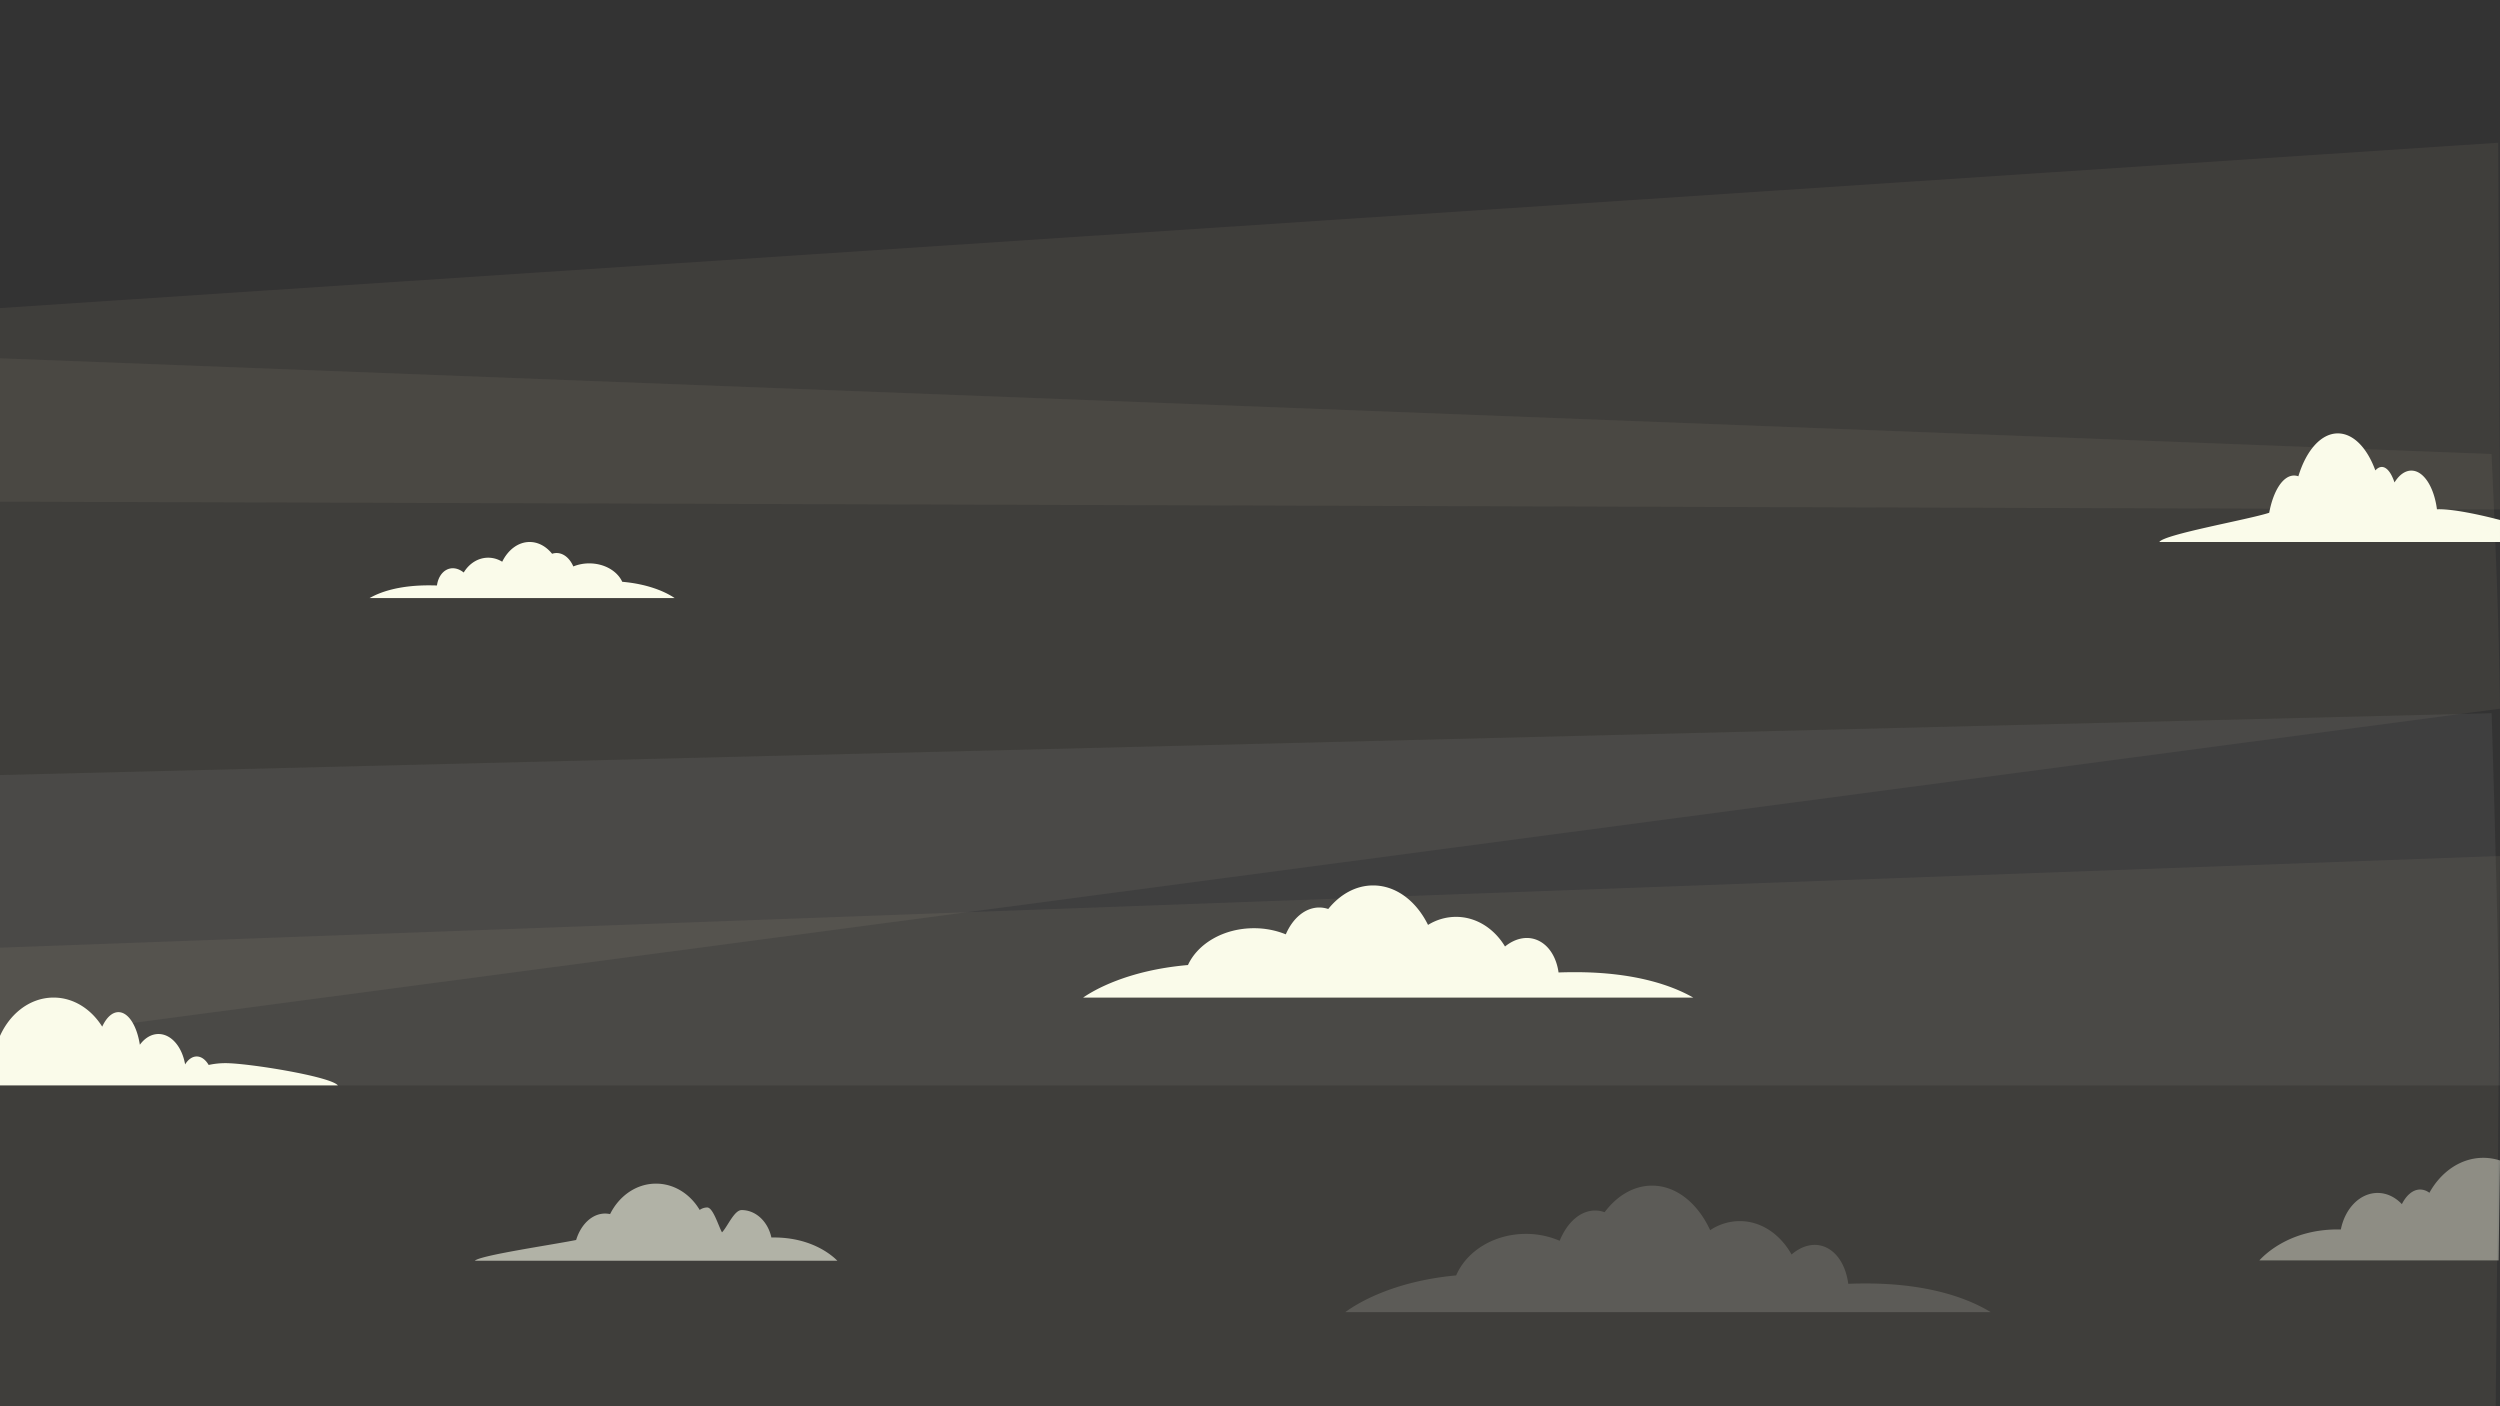 <svg xmlns="http://www.w3.org/2000/svg" xmlns:xlink="http://www.w3.org/1999/xlink" width="1920.002" height="1080" viewBox="0 0 1920.002 1080">
  <rect x="0" y="0" width="1920.002" height="1080" fill="#333333" stroke="none"/>
  <defs>
    <style>
      .cls-1 {
        fill: none;
      }

      .cls-2, .cls-3 {
        isolation: isolate;
      }

      .cls-3, .cls-7 {
        opacity: 0.059;
      }

      .cls-3 {
        mix-blend-mode: multiply;
      }

      .cls-4 {
        clip-path: url(#clip-path);
      }

      .cls-5 {
        fill: #ffebc2;
      }

      .cls-6 {
        clip-path: url(#clip-path-2);
      }

      .cls-8 {
        clip-path: url(#clip-path-3);
      }

      .cls-9 {
        fill: #f9fcf8;
      }

      .cls-10 {
        clip-path: url(#clip-path-4);
      }

      .cls-11 {
        clip-path: url(#clip-path-5);
      }

      .cls-12 {
        fill: #fafbea;
      }

      .cls-13 {
        opacity: 0.418;
      }

      .cls-14 {
        clip-path: url(#clip-path-6);
      }

      .cls-15 {
        opacity: 0.61;
      }

      .cls-16 {
        clip-path: url(#clip-path-7);
      }

      .cls-17 {
        clip-path: url(#clip-path-8);
      }

      .cls-18 {
        clip-path: url(#clip-path-9);
      }

      .cls-19 {
        opacity: 0.16;
      }

      .cls-20 {
        clip-path: url(#clip-path-10);
      }

      .cls-21 {
        clip-path: url(#clip-path-11);
      }

      .cls-22 {
        clip-path: url(#clip-path-12);
      }

      .cls-23 {
        fill: rgba(255,255,255,0);
      }
    </style>
    <clipPath id="clip-path">
      <rect id="사각형_42" data-name="사각형 42" class="cls-1" width="1920.002" height="523.968"/>
    </clipPath>
    <clipPath id="clip-path-2">
      <rect id="사각형_43" data-name="사각형 43" class="cls-1" width="1920.002" height="281.603"/>
    </clipPath>
    <clipPath id="clip-path-3">
      <rect id="사각형_46" data-name="사각형 46" class="cls-1" width="1920.002" height="285.861"/>
    </clipPath>
    <clipPath id="clip-path-4">
      <rect id="사각형_47" data-name="사각형 47" class="cls-1" width="1920.002" height="422.58"/>
    </clipPath>
    <clipPath id="clip-path-5">
      <rect id="사각형_48" data-name="사각형 48" class="cls-1" width="263.504" height="67.456"/>
    </clipPath>
    <clipPath id="clip-path-6">
      <rect id="사각형_50" data-name="사각형 50" class="cls-1" width="184.812" height="78.756"/>
    </clipPath>
    <clipPath id="clip-path-7">
      <rect id="사각형_51" data-name="사각형 51" class="cls-1" width="278.431" height="59.219"/>
    </clipPath>
    <clipPath id="clip-path-8">
      <rect id="사각형_52" data-name="사각형 52" class="cls-1" width="468.521" height="86.117"/>
    </clipPath>
    <clipPath id="clip-path-9">
      <rect id="사각형_52-2" data-name="사각형 52" class="cls-1" width="234.26" height="43.059"/>
    </clipPath>
    <clipPath id="clip-path-10">
      <rect id="사각형_53" data-name="사각형 53" class="cls-1" width="495.686" height="97.15"/>
    </clipPath>
    <clipPath id="clip-path-11">
      <rect id="사각형_184" data-name="사각형 184" class="cls-1" width="287.812" height="110.756" transform="translate(-18269.811 -15265.024)"/>
    </clipPath>
    <clipPath id="clip-path-12">
      <rect id="사각형_49" data-name="사각형 49" class="cls-1" width="307.578" height="83.41"/>
    </clipPath>
  </defs>
  <g id="그룹_365" data-name="그룹 365" class="cls-2" transform="translate(19902 15584.23)">
    <g id="그룹_370" data-name="그룹 370" class="cls-3" transform="translate(-19902 -15309.059)">
      <g id="그룹_369" data-name="그룹 369">
        <g id="그룹_368" data-name="그룹 368" class="cls-4">
          <path id="패스_3715" data-name="패스 3715" class="cls-5" d="M1913.507,78.9,0,5.371V529.335L1920,274.467c-.752-65.289-3.509-130.427-6.495-195.565" transform="translate(0 -5.371)"/>
        </g>
      </g>
    </g>
    <g id="그룹_373" data-name="그룹 373" class="cls-3" transform="translate(-19902 -15474.61)">
      <g id="그룹_372" data-name="그룹 372">
        <g id="그룹_371" data-name="그룹 371" class="cls-6">
          <path id="패스_3716" data-name="패스 3716" class="cls-5" d="M1918.631,0,0,126.975V275.641L1920,281.6q-.79-140.8-1.371-281.6"/>
        </g>
      </g>
    </g>
    <g id="그룹_382" data-name="그룹 382" class="cls-7" transform="translate(-19902 -15036.496)">
      <g id="그룹_381" data-name="그룹 381">
        <g id="그룹_380" data-name="그룹 380" class="cls-8">
          <path id="패스_3719" data-name="패스 3719" class="cls-9" d="M1913.594,9.3,0,56.8V295.179H1920c-.85-95.445-3.531-190.66-6.407-285.876" transform="translate(0 -9.303)"/>
        </g>
      </g>
    </g>
    <g id="그룹_385" data-name="그룹 385" class="cls-7" transform="translate(-19902 -15171.396)">
      <g id="그룹_384" data-name="그룹 384" transform="translate(0 244.586)">
        <g id="그룹_383" data-name="그룹 383" class="cls-10">
          <path id="패스_3720" data-name="패스 3720" class="cls-5" d="M1920,26.448,0,96.844V449.02H1916.7q2.223-211.272,3.3-422.572" transform="translate(0 -26.459)"/>
        </g>
      </g>
    </g>
    <g id="그룹_388" data-name="그룹 388" transform="translate(-19902 -14818.091)">
      <g id="그룹_387" data-name="그룹 387">
        <g id="그룹_386" data-name="그룹 386" class="cls-11">
          <path id="패스_3721" data-name="패스 3721" class="cls-12" d="M0,114.054H263.5c-5.573-6.924-68.856-17.095-86.228-17.095a60.515,60.515,0,0,0-13.018,1.385c-2.349-4.022-5.595-6.514-9.185-6.514-3.457,0-6.581,2.327-8.908,6.094-2.293-13.406-10.558-23.344-20.441-23.344-5.54,0-10.558,3.135-14.314,8.243-2.249-14.525-8.764-25.039-16.441-25.039-4.9,0-9.317,4.288-12.464,11.145C74,55.369,60.436,46.594,45.158,46.594c-19.012,0-35.364,13.594-42.643,33.082A21.152,21.152,0,0,0,0,77.7Z" transform="translate(-4 -46.594)"/>
        </g>
      </g>
    </g>
    <g id="그룹_394" data-name="그룹 394" class="cls-13" transform="translate(-18166.811 -14695.024)">
      <g id="그룹_393" data-name="그룹 393">
        <g id="그룹_392" data-name="그룹 392" class="cls-14">
          <path id="패스_3723" data-name="패스 3723" class="cls-12" d="M347.514,65.641A41.687,41.687,0,0,0,334.7,63.594c-17.236,0-32.444,10.656-41.419,26.869a11.848,11.848,0,0,0-7.11-2.522c-5.538,0-10.528,4.332-14.02,11.223-5.063-5.356-11.552-8.591-18.625-8.591-13.636,0-25.042,11.936-28.24,28.039-.768-.018-1.535-.018-2.321-.018-35.588,0-54.945,17.968-60.245,23.762H346.454q.466-38.357,1.06-76.714" transform="translate(-162.702 -63.592)"/>
        </g>
      </g>
    </g>
    <g id="그룹_397" data-name="그룹 397" class="cls-15" transform="translate(-19537.328 -14675.192)">
      <g id="그룹_396" data-name="그룹 396">
        <g id="그룹_395" data-name="그룹 395" class="cls-16">
          <path id="패스_3724" data-name="패스 3724" class="cls-12" d="M32.916,121.8c3.977-4.177,59.583-12.253,77.8-15.943,3.634-11.921,12.22-20.3,22.225-20.3a17.848,17.848,0,0,1,3.844.421c6.935-13.96,20.12-23.4,35.265-23.4,13.982,0,26.291,8.01,33.547,20.2a10.248,10.248,0,0,1,5.761-1.894c4.487,0,8.531,13.915,11.367,19.1,4.088-4.022,9.34-17.106,15.079-17.106,11.024,0,20.264,8.963,22.856,21.072.62-.011,1.252-.022,1.883-.022,28.828,0,44.5,13.516,48.8,17.87Z" transform="translate(-32.91 -62.584)"/>
        </g>
      </g>
    </g>
    <g id="그룹_400" data-name="그룹 400" transform="translate(-19070.135 -14904.208)">
      <g id="그룹_399" data-name="그룹 399">
        <g id="그룹_398" data-name="그룹 398" class="cls-17">
          <path id="패스_3725" data-name="패스 3725" class="cls-12" d="M580.129,128.6c-15.029-8.612-43.393-19.513-90.781-19.513q-6.429,0-12.634.225c-1.508-10.769-6.641-19.844-14.685-24.078-8.48-4.472-18.27-2.487-26.446,4.141-8.255-13.745-22.014-22.768-37.611-22.768a40.8,40.8,0,0,0-21.5,6.191C367.5,54.555,351.96,42.477,334.3,42.477c-13.335,0-25.453,6.893-34.463,18.1A21.7,21.7,0,0,0,293,59.424c-10.9,0-20.426,8.255-25.758,20.612a64.733,64.733,0,0,0-24.474-4.7c-23.271,0-43.088,11.774-50.669,28.271-46.568,4.048-72.577,19.514-80.5,24.99Z" transform="translate(-111.607 -42.481)"/>
        </g>
      </g>
    </g>
    <g id="그룹_404" data-name="그룹 404" transform="translate(-19618.135 -15167.981)">
      <g id="그룹_399-2" data-name="그룹 399">
        <g id="그룹_398-2" data-name="그룹 398" class="cls-18">
          <path id="패스_3725-2" data-name="패스 3725" class="cls-12" d="M111.594,85.539c7.514-4.306,21.7-9.757,45.39-9.757q3.215,0,6.317.112c.754-5.384,3.32-9.922,7.342-12.039,4.24-2.236,9.135-1.244,13.223,2.07,4.128-6.873,11.007-11.384,18.806-11.384a20.4,20.4,0,0,1,10.749,3.1c4.485-9.122,12.257-15.161,21.088-15.161,6.668,0,12.727,3.446,17.231,9.049a10.848,10.848,0,0,1,3.42-.576c5.451,0,10.213,4.128,12.879,10.306a32.366,32.366,0,0,1,12.237-2.348c11.635,0,21.544,5.887,25.334,14.136,23.284,2.024,36.288,9.757,40.25,12.5Z" transform="translate(-111.594 -42.479)"/>
        </g>
      </g>
    </g>
    <g id="그룹_403" data-name="그룹 403" class="cls-19" transform="translate(-18868.816 -14673.646)">
      <g id="그룹_402" data-name="그룹 402">
        <g id="그룹_401" data-name="그룹 401" class="cls-20">
          <path id="패스_3726" data-name="패스 3726" class="cls-12" d="M603.564,165.328c-15.889-9.7-45.907-22.016-96.036-22.016q-6.815,0-13.368.264c-1.612-12.166-7.035-22.4-15.537-27.175-8.97-5.042-19.348-2.814-28,4.661-8.707-15.507-23.276-25.651-39.781-25.651a41.265,41.265,0,0,0-22.748,6.977c-9.5-20.579-25.914-34.21-44.617-34.21-14.1,0-26.94,7.768-36.438,20.4a21.817,21.817,0,0,0-7.27-1.29c-11.521,0-21.606,9.322-27.234,23.247a65.033,65.033,0,0,0-25.885-5.306c-24.625,0-45.614,13.28-53.617,31.894-49.249,4.573-76.776,22.016-85.16,28.2Z" transform="translate(-107.878 -68.187)"/>
        </g>
      </g>
    </g>
    <g id="마스크_그룹_33" data-name="마스크 그룹 33" class="cls-21">
      <g id="그룹_391" data-name="그룹 391" transform="translate(-18243.621 -15251.392)">
        <g id="그룹_390" data-name="그룹 390">
          <g id="그룹_389" data-name="그룹 389" class="cls-22">
            <path id="패스_3722" data-name="패스 3722" class="cls-12" d="M69.255,105.472c3.43-5.873,68.738-17.262,84.371-22.456,3.134-16.793,10.5-28.588,19.1-28.588a9.767,9.767,0,0,1,3.294.592c5.96-19.668,17.3-32.956,30.316-32.956,11.993,0,22.567,11.29,28.811,28.453,1.53-1.715,3.2-2.677,4.948-2.677,3.862,0,7.329,4.59,9.76,11.894,3.517-5.676,8.032-9.094,12.956-9.094,9.476,0,17.422,12.635,19.643,29.687.531-.012,1.073-.025,1.616-.025,24.763,0,89.072,19.038,92.761,25.171Z" transform="translate(-69.256 -22.057)"/>
          </g>
        </g>
      </g>
    </g>
    <rect id="사각형_185" data-name="사각형 185" class="cls-23" width="1920" height="225" transform="translate(-19902 -15584.23)"/>
  </g>
</svg>
